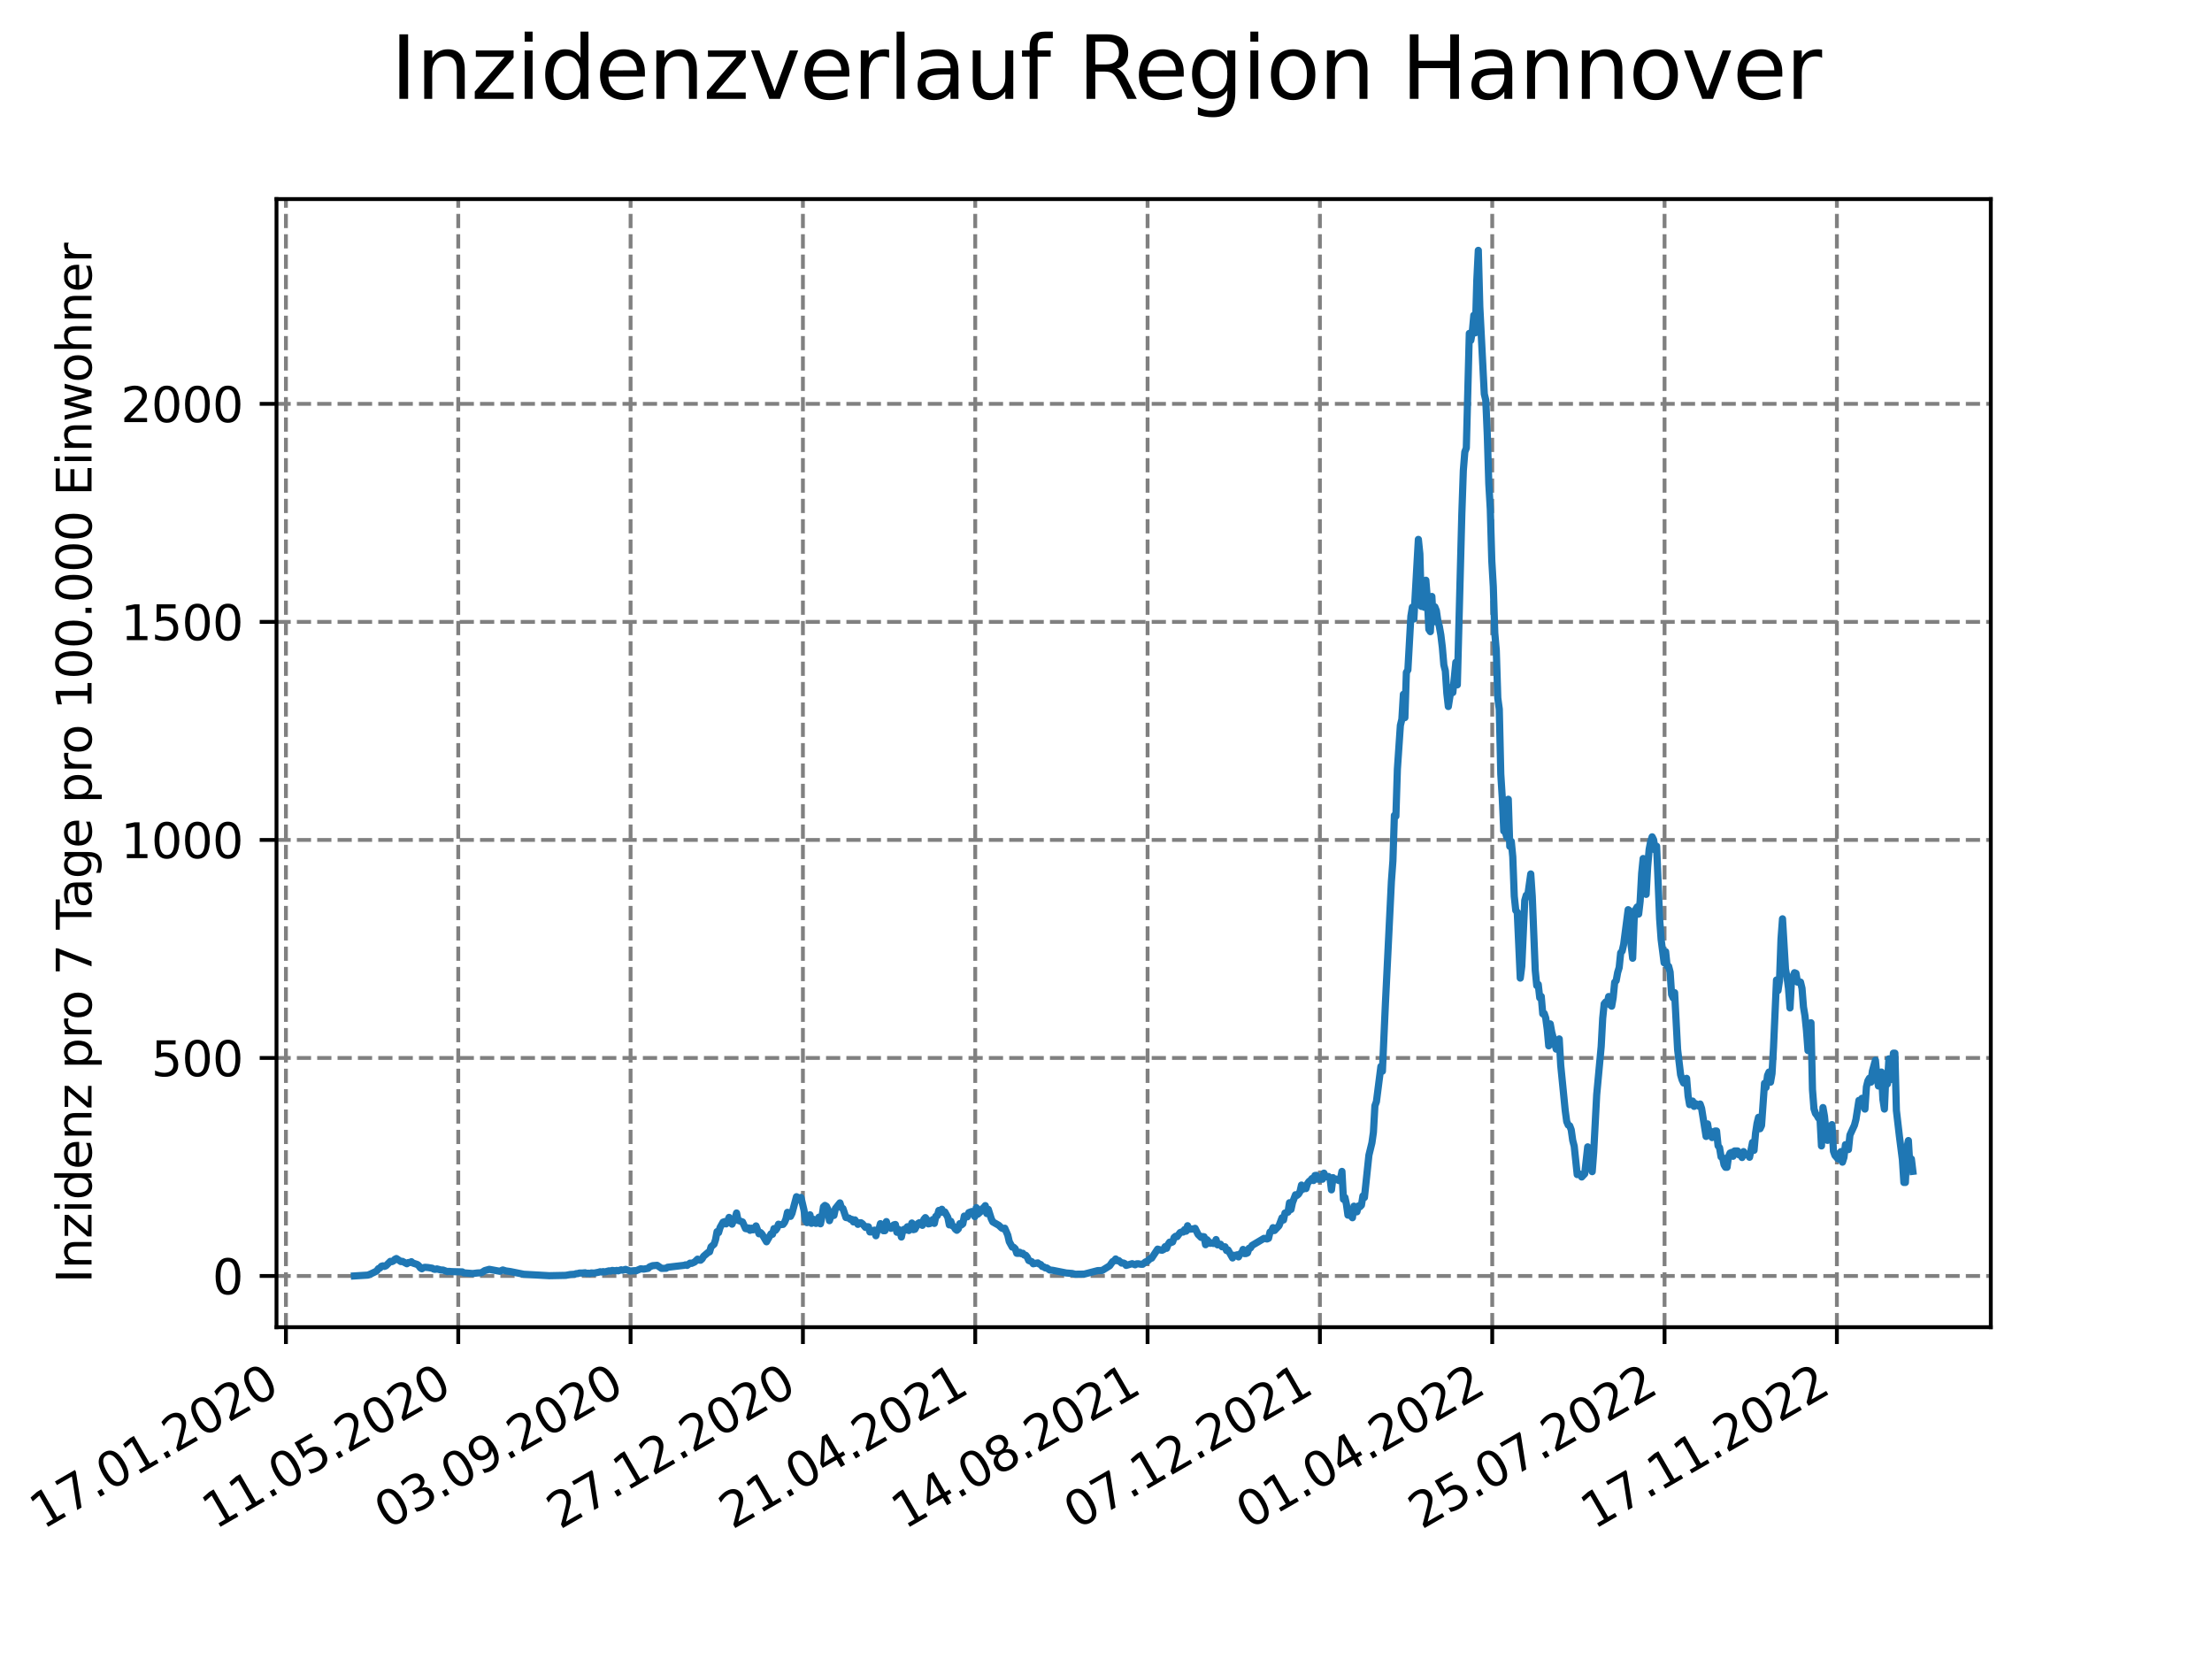 <?xml version="1.0" encoding="utf-8" standalone="no"?>
<!DOCTYPE svg PUBLIC "-//W3C//DTD SVG 1.1//EN"
  "http://www.w3.org/Graphics/SVG/1.1/DTD/svg11.dtd">
<svg xmlns:xlink="http://www.w3.org/1999/xlink" width="460.8pt" height="345.6pt" viewBox="0 0 460.8 345.6" xmlns="http://www.w3.org/2000/svg" version="1.1">
 <defs>
  <style type="text/css">*{stroke-linejoin: round; stroke-linecap: butt}</style>
 </defs>
 <g id="figure_1">
  <g id="patch_1">
   <path d="M 0 345.6 
L 460.8 345.6 
L 460.8 0 
L 0 0 
z
" style="fill: #ffffff"/>
  </g>
  <g id="axes_1">
   <g id="patch_2">
    <path d="M 57.6 276.48 
L 414.72 276.48 
L 414.72 41.472 
L 57.6 41.472 
z
" style="fill: #ffffff"/>
   </g>
   <g id="matplotlib.axis_1">
    <g id="xtick_1">
     <g id="line2d_1">
      <path d="M 59.564 276.48 
L 59.564 41.472 
" clip-path="url(#p6791e6b6f1)" style="fill: none; stroke-dasharray: 2.96,1.28; stroke-dashoffset: 0; stroke: #808080; stroke-width: 0.8"/>
     </g>
     <g id="line2d_2">
      <defs>
       <path id="m457445b139" d="M 0 0 
L 0 3.5 
" style="stroke: #000000; stroke-width: 0.8"/>
      </defs>
      <g>
       <use xlink:href="#m457445b139" x="59.564" y="276.48" style="stroke: #000000; stroke-width: 0.8"/>
      </g>
     </g>
     <g id="text_1">
      <!-- 17.01.2020 -->
      <g transform="translate(8.939 318.689) rotate(-30) scale(0.1 -0.1)">
       <defs>
        <path id="DejaVuSans-31" d="M 794 531 
L 1825 531 
L 1825 4091 
L 703 3866 
L 703 4441 
L 1819 4666 
L 2450 4666 
L 2450 531 
L 3481 531 
L 3481 0 
L 794 0 
L 794 531 
z
" transform="scale(0.016)"/>
        <path id="DejaVuSans-37" d="M 525 4666 
L 3525 4666 
L 3525 4397 
L 1831 0 
L 1172 0 
L 2766 4134 
L 525 4134 
L 525 4666 
z
" transform="scale(0.016)"/>
        <path id="DejaVuSans-2e" d="M 684 794 
L 1344 794 
L 1344 0 
L 684 0 
L 684 794 
z
" transform="scale(0.016)"/>
        <path id="DejaVuSans-30" d="M 2034 4250 
Q 1547 4250 1301 3770 
Q 1056 3291 1056 2328 
Q 1056 1369 1301 889 
Q 1547 409 2034 409 
Q 2525 409 2770 889 
Q 3016 1369 3016 2328 
Q 3016 3291 2770 3770 
Q 2525 4250 2034 4250 
z
M 2034 4750 
Q 2819 4750 3233 4129 
Q 3647 3509 3647 2328 
Q 3647 1150 3233 529 
Q 2819 -91 2034 -91 
Q 1250 -91 836 529 
Q 422 1150 422 2328 
Q 422 3509 836 4129 
Q 1250 4750 2034 4750 
z
" transform="scale(0.016)"/>
        <path id="DejaVuSans-32" d="M 1228 531 
L 3431 531 
L 3431 0 
L 469 0 
L 469 531 
Q 828 903 1448 1529 
Q 2069 2156 2228 2338 
Q 2531 2678 2651 2914 
Q 2772 3150 2772 3378 
Q 2772 3750 2511 3984 
Q 2250 4219 1831 4219 
Q 1534 4219 1204 4116 
Q 875 4013 500 3803 
L 500 4441 
Q 881 4594 1212 4672 
Q 1544 4750 1819 4750 
Q 2544 4750 2975 4387 
Q 3406 4025 3406 3419 
Q 3406 3131 3298 2873 
Q 3191 2616 2906 2266 
Q 2828 2175 2409 1742 
Q 1991 1309 1228 531 
z
" transform="scale(0.016)"/>
       </defs>
       <use xlink:href="#DejaVuSans-31"/>
       <use xlink:href="#DejaVuSans-37" x="63.623"/>
       <use xlink:href="#DejaVuSans-2e" x="127.246"/>
       <use xlink:href="#DejaVuSans-30" x="159.033"/>
       <use xlink:href="#DejaVuSans-31" x="222.656"/>
       <use xlink:href="#DejaVuSans-2e" x="286.279"/>
       <use xlink:href="#DejaVuSans-32" x="318.066"/>
       <use xlink:href="#DejaVuSans-30" x="381.689"/>
       <use xlink:href="#DejaVuSans-32" x="445.312"/>
       <use xlink:href="#DejaVuSans-30" x="508.936"/>
      </g>
     </g>
    </g>
    <g id="xtick_2">
     <g id="line2d_3">
      <path d="M 95.463 276.48 
L 95.463 41.472 
" clip-path="url(#p6791e6b6f1)" style="fill: none; stroke-dasharray: 2.96,1.28; stroke-dashoffset: 0; stroke: #808080; stroke-width: 0.8"/>
     </g>
     <g id="line2d_4">
      <g>
       <use xlink:href="#m457445b139" x="95.463" y="276.48" style="stroke: #000000; stroke-width: 0.8"/>
      </g>
     </g>
     <g id="text_2">
      <!-- 11.05.2020 -->
      <g transform="translate(44.838 318.689) rotate(-30) scale(0.1 -0.1)">
       <defs>
        <path id="DejaVuSans-35" d="M 691 4666 
L 3169 4666 
L 3169 4134 
L 1269 4134 
L 1269 2991 
Q 1406 3038 1543 3061 
Q 1681 3084 1819 3084 
Q 2600 3084 3056 2656 
Q 3513 2228 3513 1497 
Q 3513 744 3044 326 
Q 2575 -91 1722 -91 
Q 1428 -91 1123 -41 
Q 819 9 494 109 
L 494 744 
Q 775 591 1075 516 
Q 1375 441 1709 441 
Q 2250 441 2565 725 
Q 2881 1009 2881 1497 
Q 2881 1984 2565 2268 
Q 2250 2553 1709 2553 
Q 1456 2553 1204 2497 
Q 953 2441 691 2322 
L 691 4666 
z
" transform="scale(0.016)"/>
       </defs>
       <use xlink:href="#DejaVuSans-31"/>
       <use xlink:href="#DejaVuSans-31" x="63.623"/>
       <use xlink:href="#DejaVuSans-2e" x="127.246"/>
       <use xlink:href="#DejaVuSans-30" x="159.033"/>
       <use xlink:href="#DejaVuSans-35" x="222.656"/>
       <use xlink:href="#DejaVuSans-2e" x="286.279"/>
       <use xlink:href="#DejaVuSans-32" x="318.066"/>
       <use xlink:href="#DejaVuSans-30" x="381.689"/>
       <use xlink:href="#DejaVuSans-32" x="445.312"/>
       <use xlink:href="#DejaVuSans-30" x="508.936"/>
      </g>
     </g>
    </g>
    <g id="xtick_3">
     <g id="line2d_5">
      <path d="M 131.363 276.48 
L 131.363 41.472 
" clip-path="url(#p6791e6b6f1)" style="fill: none; stroke-dasharray: 2.96,1.28; stroke-dashoffset: 0; stroke: #808080; stroke-width: 0.8"/>
     </g>
     <g id="line2d_6">
      <g>
       <use xlink:href="#m457445b139" x="131.363" y="276.48" style="stroke: #000000; stroke-width: 0.8"/>
      </g>
     </g>
     <g id="text_3">
      <!-- 03.09.2020 -->
      <g transform="translate(80.737 318.689) rotate(-30) scale(0.1 -0.1)">
       <defs>
        <path id="DejaVuSans-33" d="M 2597 2516 
Q 3050 2419 3304 2112 
Q 3559 1806 3559 1356 
Q 3559 666 3084 287 
Q 2609 -91 1734 -91 
Q 1441 -91 1130 -33 
Q 819 25 488 141 
L 488 750 
Q 750 597 1062 519 
Q 1375 441 1716 441 
Q 2309 441 2620 675 
Q 2931 909 2931 1356 
Q 2931 1769 2642 2001 
Q 2353 2234 1838 2234 
L 1294 2234 
L 1294 2753 
L 1863 2753 
Q 2328 2753 2575 2939 
Q 2822 3125 2822 3475 
Q 2822 3834 2567 4026 
Q 2313 4219 1838 4219 
Q 1578 4219 1281 4162 
Q 984 4106 628 3988 
L 628 4550 
Q 988 4650 1302 4700 
Q 1616 4750 1894 4750 
Q 2613 4750 3031 4423 
Q 3450 4097 3450 3541 
Q 3450 3153 3228 2886 
Q 3006 2619 2597 2516 
z
" transform="scale(0.016)"/>
        <path id="DejaVuSans-39" d="M 703 97 
L 703 672 
Q 941 559 1184 500 
Q 1428 441 1663 441 
Q 2288 441 2617 861 
Q 2947 1281 2994 2138 
Q 2813 1869 2534 1725 
Q 2256 1581 1919 1581 
Q 1219 1581 811 2004 
Q 403 2428 403 3163 
Q 403 3881 828 4315 
Q 1253 4750 1959 4750 
Q 2769 4750 3195 4129 
Q 3622 3509 3622 2328 
Q 3622 1225 3098 567 
Q 2575 -91 1691 -91 
Q 1453 -91 1209 -44 
Q 966 3 703 97 
z
M 1959 2075 
Q 2384 2075 2632 2365 
Q 2881 2656 2881 3163 
Q 2881 3666 2632 3958 
Q 2384 4250 1959 4250 
Q 1534 4250 1286 3958 
Q 1038 3666 1038 3163 
Q 1038 2656 1286 2365 
Q 1534 2075 1959 2075 
z
" transform="scale(0.016)"/>
       </defs>
       <use xlink:href="#DejaVuSans-30"/>
       <use xlink:href="#DejaVuSans-33" x="63.623"/>
       <use xlink:href="#DejaVuSans-2e" x="127.246"/>
       <use xlink:href="#DejaVuSans-30" x="159.033"/>
       <use xlink:href="#DejaVuSans-39" x="222.656"/>
       <use xlink:href="#DejaVuSans-2e" x="286.279"/>
       <use xlink:href="#DejaVuSans-32" x="318.066"/>
       <use xlink:href="#DejaVuSans-30" x="381.689"/>
       <use xlink:href="#DejaVuSans-32" x="445.312"/>
       <use xlink:href="#DejaVuSans-30" x="508.936"/>
      </g>
     </g>
    </g>
    <g id="xtick_4">
     <g id="line2d_7">
      <path d="M 167.262 276.48 
L 167.262 41.472 
" clip-path="url(#p6791e6b6f1)" style="fill: none; stroke-dasharray: 2.96,1.28; stroke-dashoffset: 0; stroke: #808080; stroke-width: 0.8"/>
     </g>
     <g id="line2d_8">
      <g>
       <use xlink:href="#m457445b139" x="167.262" y="276.48" style="stroke: #000000; stroke-width: 0.8"/>
      </g>
     </g>
     <g id="text_4">
      <!-- 27.12.2020 -->
      <g transform="translate(116.637 318.689) rotate(-30) scale(0.1 -0.1)">
       <use xlink:href="#DejaVuSans-32"/>
       <use xlink:href="#DejaVuSans-37" x="63.623"/>
       <use xlink:href="#DejaVuSans-2e" x="127.246"/>
       <use xlink:href="#DejaVuSans-31" x="159.033"/>
       <use xlink:href="#DejaVuSans-32" x="222.656"/>
       <use xlink:href="#DejaVuSans-2e" x="286.279"/>
       <use xlink:href="#DejaVuSans-32" x="318.066"/>
       <use xlink:href="#DejaVuSans-30" x="381.689"/>
       <use xlink:href="#DejaVuSans-32" x="445.312"/>
       <use xlink:href="#DejaVuSans-30" x="508.936"/>
      </g>
     </g>
    </g>
    <g id="xtick_5">
     <g id="line2d_9">
      <path d="M 203.161 276.48 
L 203.161 41.472 
" clip-path="url(#p6791e6b6f1)" style="fill: none; stroke-dasharray: 2.96,1.28; stroke-dashoffset: 0; stroke: #808080; stroke-width: 0.8"/>
     </g>
     <g id="line2d_10">
      <g>
       <use xlink:href="#m457445b139" x="203.161" y="276.48" style="stroke: #000000; stroke-width: 0.8"/>
      </g>
     </g>
     <g id="text_5">
      <!-- 21.04.2021 -->
      <g transform="translate(152.536 318.689) rotate(-30) scale(0.1 -0.1)">
       <defs>
        <path id="DejaVuSans-34" d="M 2419 4116 
L 825 1625 
L 2419 1625 
L 2419 4116 
z
M 2253 4666 
L 3047 4666 
L 3047 1625 
L 3713 1625 
L 3713 1100 
L 3047 1100 
L 3047 0 
L 2419 0 
L 2419 1100 
L 313 1100 
L 313 1709 
L 2253 4666 
z
" transform="scale(0.016)"/>
       </defs>
       <use xlink:href="#DejaVuSans-32"/>
       <use xlink:href="#DejaVuSans-31" x="63.623"/>
       <use xlink:href="#DejaVuSans-2e" x="127.246"/>
       <use xlink:href="#DejaVuSans-30" x="159.033"/>
       <use xlink:href="#DejaVuSans-34" x="222.656"/>
       <use xlink:href="#DejaVuSans-2e" x="286.279"/>
       <use xlink:href="#DejaVuSans-32" x="318.066"/>
       <use xlink:href="#DejaVuSans-30" x="381.689"/>
       <use xlink:href="#DejaVuSans-32" x="445.312"/>
       <use xlink:href="#DejaVuSans-31" x="508.936"/>
      </g>
     </g>
    </g>
    <g id="xtick_6">
     <g id="line2d_11">
      <path d="M 239.061 276.48 
L 239.061 41.472 
" clip-path="url(#p6791e6b6f1)" style="fill: none; stroke-dasharray: 2.96,1.28; stroke-dashoffset: 0; stroke: #808080; stroke-width: 0.8"/>
     </g>
     <g id="line2d_12">
      <g>
       <use xlink:href="#m457445b139" x="239.061" y="276.48" style="stroke: #000000; stroke-width: 0.8"/>
      </g>
     </g>
     <g id="text_6">
      <!-- 14.08.2021 -->
      <g transform="translate(188.435 318.689) rotate(-30) scale(0.1 -0.1)">
       <defs>
        <path id="DejaVuSans-38" d="M 2034 2216 
Q 1584 2216 1326 1975 
Q 1069 1734 1069 1313 
Q 1069 891 1326 650 
Q 1584 409 2034 409 
Q 2484 409 2743 651 
Q 3003 894 3003 1313 
Q 3003 1734 2745 1975 
Q 2488 2216 2034 2216 
z
M 1403 2484 
Q 997 2584 770 2862 
Q 544 3141 544 3541 
Q 544 4100 942 4425 
Q 1341 4750 2034 4750 
Q 2731 4750 3128 4425 
Q 3525 4100 3525 3541 
Q 3525 3141 3298 2862 
Q 3072 2584 2669 2484 
Q 3125 2378 3379 2068 
Q 3634 1759 3634 1313 
Q 3634 634 3220 271 
Q 2806 -91 2034 -91 
Q 1263 -91 848 271 
Q 434 634 434 1313 
Q 434 1759 690 2068 
Q 947 2378 1403 2484 
z
M 1172 3481 
Q 1172 3119 1398 2916 
Q 1625 2713 2034 2713 
Q 2441 2713 2670 2916 
Q 2900 3119 2900 3481 
Q 2900 3844 2670 4047 
Q 2441 4250 2034 4250 
Q 1625 4250 1398 4047 
Q 1172 3844 1172 3481 
z
" transform="scale(0.016)"/>
       </defs>
       <use xlink:href="#DejaVuSans-31"/>
       <use xlink:href="#DejaVuSans-34" x="63.623"/>
       <use xlink:href="#DejaVuSans-2e" x="127.246"/>
       <use xlink:href="#DejaVuSans-30" x="159.033"/>
       <use xlink:href="#DejaVuSans-38" x="222.656"/>
       <use xlink:href="#DejaVuSans-2e" x="286.279"/>
       <use xlink:href="#DejaVuSans-32" x="318.066"/>
       <use xlink:href="#DejaVuSans-30" x="381.689"/>
       <use xlink:href="#DejaVuSans-32" x="445.312"/>
       <use xlink:href="#DejaVuSans-31" x="508.936"/>
      </g>
     </g>
    </g>
    <g id="xtick_7">
     <g id="line2d_13">
      <path d="M 274.96 276.48 
L 274.96 41.472 
" clip-path="url(#p6791e6b6f1)" style="fill: none; stroke-dasharray: 2.96,1.28; stroke-dashoffset: 0; stroke: #808080; stroke-width: 0.8"/>
     </g>
     <g id="line2d_14">
      <g>
       <use xlink:href="#m457445b139" x="274.96" y="276.48" style="stroke: #000000; stroke-width: 0.8"/>
      </g>
     </g>
     <g id="text_7">
      <!-- 07.12.2021 -->
      <g transform="translate(224.335 318.689) rotate(-30) scale(0.1 -0.1)">
       <use xlink:href="#DejaVuSans-30"/>
       <use xlink:href="#DejaVuSans-37" x="63.623"/>
       <use xlink:href="#DejaVuSans-2e" x="127.246"/>
       <use xlink:href="#DejaVuSans-31" x="159.033"/>
       <use xlink:href="#DejaVuSans-32" x="222.656"/>
       <use xlink:href="#DejaVuSans-2e" x="286.279"/>
       <use xlink:href="#DejaVuSans-32" x="318.066"/>
       <use xlink:href="#DejaVuSans-30" x="381.689"/>
       <use xlink:href="#DejaVuSans-32" x="445.312"/>
       <use xlink:href="#DejaVuSans-31" x="508.936"/>
      </g>
     </g>
    </g>
    <g id="xtick_8">
     <g id="line2d_15">
      <path d="M 310.859 276.48 
L 310.859 41.472 
" clip-path="url(#p6791e6b6f1)" style="fill: none; stroke-dasharray: 2.96,1.28; stroke-dashoffset: 0; stroke: #808080; stroke-width: 0.8"/>
     </g>
     <g id="line2d_16">
      <g>
       <use xlink:href="#m457445b139" x="310.859" y="276.48" style="stroke: #000000; stroke-width: 0.8"/>
      </g>
     </g>
     <g id="text_8">
      <!-- 01.04.2022 -->
      <g transform="translate(260.234 318.689) rotate(-30) scale(0.1 -0.1)">
       <use xlink:href="#DejaVuSans-30"/>
       <use xlink:href="#DejaVuSans-31" x="63.623"/>
       <use xlink:href="#DejaVuSans-2e" x="127.246"/>
       <use xlink:href="#DejaVuSans-30" x="159.033"/>
       <use xlink:href="#DejaVuSans-34" x="222.656"/>
       <use xlink:href="#DejaVuSans-2e" x="286.279"/>
       <use xlink:href="#DejaVuSans-32" x="318.066"/>
       <use xlink:href="#DejaVuSans-30" x="381.689"/>
       <use xlink:href="#DejaVuSans-32" x="445.312"/>
       <use xlink:href="#DejaVuSans-32" x="508.936"/>
      </g>
     </g>
    </g>
    <g id="xtick_9">
     <g id="line2d_17">
      <path d="M 346.758 276.48 
L 346.758 41.472 
" clip-path="url(#p6791e6b6f1)" style="fill: none; stroke-dasharray: 2.96,1.28; stroke-dashoffset: 0; stroke: #808080; stroke-width: 0.8"/>
     </g>
     <g id="line2d_18">
      <g>
       <use xlink:href="#m457445b139" x="346.758" y="276.48" style="stroke: #000000; stroke-width: 0.8"/>
      </g>
     </g>
     <g id="text_9">
      <!-- 25.07.2022 -->
      <g transform="translate(296.133 318.689) rotate(-30) scale(0.1 -0.1)">
       <use xlink:href="#DejaVuSans-32"/>
       <use xlink:href="#DejaVuSans-35" x="63.623"/>
       <use xlink:href="#DejaVuSans-2e" x="127.246"/>
       <use xlink:href="#DejaVuSans-30" x="159.033"/>
       <use xlink:href="#DejaVuSans-37" x="222.656"/>
       <use xlink:href="#DejaVuSans-2e" x="286.279"/>
       <use xlink:href="#DejaVuSans-32" x="318.066"/>
       <use xlink:href="#DejaVuSans-30" x="381.689"/>
       <use xlink:href="#DejaVuSans-32" x="445.312"/>
       <use xlink:href="#DejaVuSans-32" x="508.936"/>
      </g>
     </g>
    </g>
    <g id="xtick_10">
     <g id="line2d_19">
      <path d="M 382.658 276.48 
L 382.658 41.472 
" clip-path="url(#p6791e6b6f1)" style="fill: none; stroke-dasharray: 2.96,1.28; stroke-dashoffset: 0; stroke: #808080; stroke-width: 0.8"/>
     </g>
     <g id="line2d_20">
      <g>
       <use xlink:href="#m457445b139" x="382.658" y="276.48" style="stroke: #000000; stroke-width: 0.8"/>
      </g>
     </g>
     <g id="text_10">
      <!-- 17.11.2022 -->
      <g transform="translate(332.033 318.689) rotate(-30) scale(0.1 -0.1)">
       <use xlink:href="#DejaVuSans-31"/>
       <use xlink:href="#DejaVuSans-37" x="63.623"/>
       <use xlink:href="#DejaVuSans-2e" x="127.246"/>
       <use xlink:href="#DejaVuSans-31" x="159.033"/>
       <use xlink:href="#DejaVuSans-31" x="222.656"/>
       <use xlink:href="#DejaVuSans-2e" x="286.279"/>
       <use xlink:href="#DejaVuSans-32" x="318.066"/>
       <use xlink:href="#DejaVuSans-30" x="381.689"/>
       <use xlink:href="#DejaVuSans-32" x="445.312"/>
       <use xlink:href="#DejaVuSans-32" x="508.936"/>
      </g>
     </g>
    </g>
   </g>
   <g id="matplotlib.axis_2">
    <g id="ytick_1">
     <g id="line2d_21">
      <path d="M 57.6 265.806 
L 414.72 265.806 
" clip-path="url(#p6791e6b6f1)" style="fill: none; stroke-dasharray: 2.96,1.28; stroke-dashoffset: 0; stroke: #808080; stroke-width: 0.8"/>
     </g>
     <g id="line2d_22">
      <defs>
       <path id="m1bdf826692" d="M 0 0 
L -3.5 0 
" style="stroke: #000000; stroke-width: 0.8"/>
      </defs>
      <g>
       <use xlink:href="#m1bdf826692" x="57.6" y="265.806" style="stroke: #000000; stroke-width: 0.8"/>
      </g>
     </g>
     <g id="text_11">
      <!-- 0 -->
      <g transform="translate(44.237 269.605) scale(0.1 -0.1)">
       <use xlink:href="#DejaVuSans-30"/>
      </g>
     </g>
    </g>
    <g id="ytick_2">
     <g id="line2d_23">
      <path d="M 57.6 220.388 
L 414.72 220.388 
" clip-path="url(#p6791e6b6f1)" style="fill: none; stroke-dasharray: 2.96,1.28; stroke-dashoffset: 0; stroke: #808080; stroke-width: 0.8"/>
     </g>
     <g id="line2d_24">
      <g>
       <use xlink:href="#m1bdf826692" x="57.6" y="220.388" style="stroke: #000000; stroke-width: 0.8"/>
      </g>
     </g>
     <g id="text_12">
      <!-- 500 -->
      <g transform="translate(31.512 224.187) scale(0.1 -0.1)">
       <use xlink:href="#DejaVuSans-35"/>
       <use xlink:href="#DejaVuSans-30" x="63.623"/>
       <use xlink:href="#DejaVuSans-30" x="127.246"/>
      </g>
     </g>
    </g>
    <g id="ytick_3">
     <g id="line2d_25">
      <path d="M 57.6 174.97 
L 414.72 174.97 
" clip-path="url(#p6791e6b6f1)" style="fill: none; stroke-dasharray: 2.96,1.28; stroke-dashoffset: 0; stroke: #808080; stroke-width: 0.8"/>
     </g>
     <g id="line2d_26">
      <g>
       <use xlink:href="#m1bdf826692" x="57.6" y="174.97" style="stroke: #000000; stroke-width: 0.8"/>
      </g>
     </g>
     <g id="text_13">
      <!-- 1000 -->
      <g transform="translate(25.15 178.769) scale(0.1 -0.1)">
       <use xlink:href="#DejaVuSans-31"/>
       <use xlink:href="#DejaVuSans-30" x="63.623"/>
       <use xlink:href="#DejaVuSans-30" x="127.246"/>
       <use xlink:href="#DejaVuSans-30" x="190.869"/>
      </g>
     </g>
    </g>
    <g id="ytick_4">
     <g id="line2d_27">
      <path d="M 57.6 129.552 
L 414.72 129.552 
" clip-path="url(#p6791e6b6f1)" style="fill: none; stroke-dasharray: 2.96,1.28; stroke-dashoffset: 0; stroke: #808080; stroke-width: 0.8"/>
     </g>
     <g id="line2d_28">
      <g>
       <use xlink:href="#m1bdf826692" x="57.6" y="129.552" style="stroke: #000000; stroke-width: 0.8"/>
      </g>
     </g>
     <g id="text_14">
      <!-- 1500 -->
      <g transform="translate(25.15 133.351) scale(0.1 -0.1)">
       <use xlink:href="#DejaVuSans-31"/>
       <use xlink:href="#DejaVuSans-35" x="63.623"/>
       <use xlink:href="#DejaVuSans-30" x="127.246"/>
       <use xlink:href="#DejaVuSans-30" x="190.869"/>
      </g>
     </g>
    </g>
    <g id="ytick_5">
     <g id="line2d_29">
      <path d="M 57.6 84.134 
L 414.72 84.134 
" clip-path="url(#p6791e6b6f1)" style="fill: none; stroke-dasharray: 2.96,1.28; stroke-dashoffset: 0; stroke: #808080; stroke-width: 0.8"/>
     </g>
     <g id="line2d_30">
      <g>
       <use xlink:href="#m1bdf826692" x="57.6" y="84.134" style="stroke: #000000; stroke-width: 0.8"/>
      </g>
     </g>
     <g id="text_15">
      <!-- 2000 -->
      <g transform="translate(25.15 87.933) scale(0.1 -0.1)">
       <use xlink:href="#DejaVuSans-32"/>
       <use xlink:href="#DejaVuSans-30" x="63.623"/>
       <use xlink:href="#DejaVuSans-30" x="127.246"/>
       <use xlink:href="#DejaVuSans-30" x="190.869"/>
      </g>
     </g>
    </g>
    <g id="text_16">
     <!-- Inzidenz pro 7 Tage pro 100.000 Einwohner -->
     <g transform="translate(19.07 267.301) rotate(-90) scale(0.1 -0.1)">
      <defs>
       <path id="DejaVuSans-49" d="M 628 4666 
L 1259 4666 
L 1259 0 
L 628 0 
L 628 4666 
z
" transform="scale(0.016)"/>
       <path id="DejaVuSans-6e" d="M 3513 2113 
L 3513 0 
L 2938 0 
L 2938 2094 
Q 2938 2591 2744 2837 
Q 2550 3084 2163 3084 
Q 1697 3084 1428 2787 
Q 1159 2491 1159 1978 
L 1159 0 
L 581 0 
L 581 3500 
L 1159 3500 
L 1159 2956 
Q 1366 3272 1645 3428 
Q 1925 3584 2291 3584 
Q 2894 3584 3203 3211 
Q 3513 2838 3513 2113 
z
" transform="scale(0.016)"/>
       <path id="DejaVuSans-7a" d="M 353 3500 
L 3084 3500 
L 3084 2975 
L 922 459 
L 3084 459 
L 3084 0 
L 275 0 
L 275 525 
L 2438 3041 
L 353 3041 
L 353 3500 
z
" transform="scale(0.016)"/>
       <path id="DejaVuSans-69" d="M 603 3500 
L 1178 3500 
L 1178 0 
L 603 0 
L 603 3500 
z
M 603 4863 
L 1178 4863 
L 1178 4134 
L 603 4134 
L 603 4863 
z
" transform="scale(0.016)"/>
       <path id="DejaVuSans-64" d="M 2906 2969 
L 2906 4863 
L 3481 4863 
L 3481 0 
L 2906 0 
L 2906 525 
Q 2725 213 2448 61 
Q 2172 -91 1784 -91 
Q 1150 -91 751 415 
Q 353 922 353 1747 
Q 353 2572 751 3078 
Q 1150 3584 1784 3584 
Q 2172 3584 2448 3432 
Q 2725 3281 2906 2969 
z
M 947 1747 
Q 947 1113 1208 752 
Q 1469 391 1925 391 
Q 2381 391 2643 752 
Q 2906 1113 2906 1747 
Q 2906 2381 2643 2742 
Q 2381 3103 1925 3103 
Q 1469 3103 1208 2742 
Q 947 2381 947 1747 
z
" transform="scale(0.016)"/>
       <path id="DejaVuSans-65" d="M 3597 1894 
L 3597 1613 
L 953 1613 
Q 991 1019 1311 708 
Q 1631 397 2203 397 
Q 2534 397 2845 478 
Q 3156 559 3463 722 
L 3463 178 
Q 3153 47 2828 -22 
Q 2503 -91 2169 -91 
Q 1331 -91 842 396 
Q 353 884 353 1716 
Q 353 2575 817 3079 
Q 1281 3584 2069 3584 
Q 2775 3584 3186 3129 
Q 3597 2675 3597 1894 
z
M 3022 2063 
Q 3016 2534 2758 2815 
Q 2500 3097 2075 3097 
Q 1594 3097 1305 2825 
Q 1016 2553 972 2059 
L 3022 2063 
z
" transform="scale(0.016)"/>
       <path id="DejaVuSans-20" transform="scale(0.016)"/>
       <path id="DejaVuSans-70" d="M 1159 525 
L 1159 -1331 
L 581 -1331 
L 581 3500 
L 1159 3500 
L 1159 2969 
Q 1341 3281 1617 3432 
Q 1894 3584 2278 3584 
Q 2916 3584 3314 3078 
Q 3713 2572 3713 1747 
Q 3713 922 3314 415 
Q 2916 -91 2278 -91 
Q 1894 -91 1617 61 
Q 1341 213 1159 525 
z
M 3116 1747 
Q 3116 2381 2855 2742 
Q 2594 3103 2138 3103 
Q 1681 3103 1420 2742 
Q 1159 2381 1159 1747 
Q 1159 1113 1420 752 
Q 1681 391 2138 391 
Q 2594 391 2855 752 
Q 3116 1113 3116 1747 
z
" transform="scale(0.016)"/>
       <path id="DejaVuSans-72" d="M 2631 2963 
Q 2534 3019 2420 3045 
Q 2306 3072 2169 3072 
Q 1681 3072 1420 2755 
Q 1159 2438 1159 1844 
L 1159 0 
L 581 0 
L 581 3500 
L 1159 3500 
L 1159 2956 
Q 1341 3275 1631 3429 
Q 1922 3584 2338 3584 
Q 2397 3584 2469 3576 
Q 2541 3569 2628 3553 
L 2631 2963 
z
" transform="scale(0.016)"/>
       <path id="DejaVuSans-6f" d="M 1959 3097 
Q 1497 3097 1228 2736 
Q 959 2375 959 1747 
Q 959 1119 1226 758 
Q 1494 397 1959 397 
Q 2419 397 2687 759 
Q 2956 1122 2956 1747 
Q 2956 2369 2687 2733 
Q 2419 3097 1959 3097 
z
M 1959 3584 
Q 2709 3584 3137 3096 
Q 3566 2609 3566 1747 
Q 3566 888 3137 398 
Q 2709 -91 1959 -91 
Q 1206 -91 779 398 
Q 353 888 353 1747 
Q 353 2609 779 3096 
Q 1206 3584 1959 3584 
z
" transform="scale(0.016)"/>
       <path id="DejaVuSans-54" d="M -19 4666 
L 3928 4666 
L 3928 4134 
L 2272 4134 
L 2272 0 
L 1638 0 
L 1638 4134 
L -19 4134 
L -19 4666 
z
" transform="scale(0.016)"/>
       <path id="DejaVuSans-61" d="M 2194 1759 
Q 1497 1759 1228 1600 
Q 959 1441 959 1056 
Q 959 750 1161 570 
Q 1363 391 1709 391 
Q 2188 391 2477 730 
Q 2766 1069 2766 1631 
L 2766 1759 
L 2194 1759 
z
M 3341 1997 
L 3341 0 
L 2766 0 
L 2766 531 
Q 2569 213 2275 61 
Q 1981 -91 1556 -91 
Q 1019 -91 701 211 
Q 384 513 384 1019 
Q 384 1609 779 1909 
Q 1175 2209 1959 2209 
L 2766 2209 
L 2766 2266 
Q 2766 2663 2505 2880 
Q 2244 3097 1772 3097 
Q 1472 3097 1187 3025 
Q 903 2953 641 2809 
L 641 3341 
Q 956 3463 1253 3523 
Q 1550 3584 1831 3584 
Q 2591 3584 2966 3190 
Q 3341 2797 3341 1997 
z
" transform="scale(0.016)"/>
       <path id="DejaVuSans-67" d="M 2906 1791 
Q 2906 2416 2648 2759 
Q 2391 3103 1925 3103 
Q 1463 3103 1205 2759 
Q 947 2416 947 1791 
Q 947 1169 1205 825 
Q 1463 481 1925 481 
Q 2391 481 2648 825 
Q 2906 1169 2906 1791 
z
M 3481 434 
Q 3481 -459 3084 -895 
Q 2688 -1331 1869 -1331 
Q 1566 -1331 1297 -1286 
Q 1028 -1241 775 -1147 
L 775 -588 
Q 1028 -725 1275 -790 
Q 1522 -856 1778 -856 
Q 2344 -856 2625 -561 
Q 2906 -266 2906 331 
L 2906 616 
Q 2728 306 2450 153 
Q 2172 0 1784 0 
Q 1141 0 747 490 
Q 353 981 353 1791 
Q 353 2603 747 3093 
Q 1141 3584 1784 3584 
Q 2172 3584 2450 3431 
Q 2728 3278 2906 2969 
L 2906 3500 
L 3481 3500 
L 3481 434 
z
" transform="scale(0.016)"/>
       <path id="DejaVuSans-45" d="M 628 4666 
L 3578 4666 
L 3578 4134 
L 1259 4134 
L 1259 2753 
L 3481 2753 
L 3481 2222 
L 1259 2222 
L 1259 531 
L 3634 531 
L 3634 0 
L 628 0 
L 628 4666 
z
" transform="scale(0.016)"/>
       <path id="DejaVuSans-77" d="M 269 3500 
L 844 3500 
L 1563 769 
L 2278 3500 
L 2956 3500 
L 3675 769 
L 4391 3500 
L 4966 3500 
L 4050 0 
L 3372 0 
L 2619 2869 
L 1863 0 
L 1184 0 
L 269 3500 
z
" transform="scale(0.016)"/>
       <path id="DejaVuSans-68" d="M 3513 2113 
L 3513 0 
L 2938 0 
L 2938 2094 
Q 2938 2591 2744 2837 
Q 2550 3084 2163 3084 
Q 1697 3084 1428 2787 
Q 1159 2491 1159 1978 
L 1159 0 
L 581 0 
L 581 4863 
L 1159 4863 
L 1159 2956 
Q 1366 3272 1645 3428 
Q 1925 3584 2291 3584 
Q 2894 3584 3203 3211 
Q 3513 2838 3513 2113 
z
" transform="scale(0.016)"/>
      </defs>
      <use xlink:href="#DejaVuSans-49"/>
      <use xlink:href="#DejaVuSans-6e" x="29.492"/>
      <use xlink:href="#DejaVuSans-7a" x="92.871"/>
      <use xlink:href="#DejaVuSans-69" x="145.361"/>
      <use xlink:href="#DejaVuSans-64" x="173.145"/>
      <use xlink:href="#DejaVuSans-65" x="236.621"/>
      <use xlink:href="#DejaVuSans-6e" x="298.145"/>
      <use xlink:href="#DejaVuSans-7a" x="361.523"/>
      <use xlink:href="#DejaVuSans-20" x="414.014"/>
      <use xlink:href="#DejaVuSans-70" x="445.801"/>
      <use xlink:href="#DejaVuSans-72" x="509.277"/>
      <use xlink:href="#DejaVuSans-6f" x="548.141"/>
      <use xlink:href="#DejaVuSans-20" x="609.322"/>
      <use xlink:href="#DejaVuSans-37" x="641.109"/>
      <use xlink:href="#DejaVuSans-20" x="704.732"/>
      <use xlink:href="#DejaVuSans-54" x="736.52"/>
      <use xlink:href="#DejaVuSans-61" x="781.104"/>
      <use xlink:href="#DejaVuSans-67" x="842.383"/>
      <use xlink:href="#DejaVuSans-65" x="905.859"/>
      <use xlink:href="#DejaVuSans-20" x="967.383"/>
      <use xlink:href="#DejaVuSans-70" x="999.17"/>
      <use xlink:href="#DejaVuSans-72" x="1062.646"/>
      <use xlink:href="#DejaVuSans-6f" x="1101.51"/>
      <use xlink:href="#DejaVuSans-20" x="1162.691"/>
      <use xlink:href="#DejaVuSans-31" x="1194.479"/>
      <use xlink:href="#DejaVuSans-30" x="1258.102"/>
      <use xlink:href="#DejaVuSans-30" x="1321.725"/>
      <use xlink:href="#DejaVuSans-2e" x="1385.348"/>
      <use xlink:href="#DejaVuSans-30" x="1417.135"/>
      <use xlink:href="#DejaVuSans-30" x="1480.758"/>
      <use xlink:href="#DejaVuSans-30" x="1544.381"/>
      <use xlink:href="#DejaVuSans-20" x="1608.004"/>
      <use xlink:href="#DejaVuSans-45" x="1639.791"/>
      <use xlink:href="#DejaVuSans-69" x="1702.975"/>
      <use xlink:href="#DejaVuSans-6e" x="1730.758"/>
      <use xlink:href="#DejaVuSans-77" x="1794.137"/>
      <use xlink:href="#DejaVuSans-6f" x="1875.924"/>
      <use xlink:href="#DejaVuSans-68" x="1937.105"/>
      <use xlink:href="#DejaVuSans-6e" x="2000.484"/>
      <use xlink:href="#DejaVuSans-65" x="2063.863"/>
      <use xlink:href="#DejaVuSans-72" x="2125.387"/>
     </g>
    </g>
   </g>
   <g id="line2d_31">
    <path d="M 73.833 265.798 
L 76.642 265.625 
L 77.267 265.366 
L 78.203 264.919 
L 78.515 264.714 
L 78.827 264.283 
L 79.14 264.165 
L 79.452 263.788 
L 79.764 263.694 
L 80.076 263.812 
L 80.388 263.694 
L 81.325 262.76 
L 81.637 262.823 
L 81.949 262.681 
L 82.261 262.336 
L 82.573 262.179 
L 83.51 262.807 
L 83.822 262.76 
L 84.759 263.262 
L 85.071 263.011 
L 85.383 263.011 
L 85.695 262.838 
L 86.007 263.113 
L 86.944 263.419 
L 87.256 263.694 
L 87.568 264.126 
L 87.88 264.314 
L 88.192 264.086 
L 88.505 264 
L 89.129 264.047 
L 90.065 264.196 
L 90.378 264.393 
L 90.69 264.432 
L 91.002 264.338 
L 91.938 264.581 
L 92.251 264.557 
L 93.187 264.903 
L 93.499 264.848 
L 94.124 264.903 
L 96.309 264.958 
L 96.621 265.162 
L 98.494 265.303 
L 99.43 265.186 
L 100.055 265.154 
L 100.367 265.091 
L 100.991 264.683 
L 101.928 264.424 
L 104.113 264.832 
L 104.737 264.557 
L 105.362 264.754 
L 106.298 264.887 
L 109.108 265.452 
L 114.415 265.751 
L 117.848 265.68 
L 118.785 265.507 
L 119.721 265.445 
L 120.034 265.319 
L 120.346 265.327 
L 120.658 265.201 
L 121.282 265.201 
L 121.907 265.146 
L 122.219 265.288 
L 122.531 265.225 
L 122.843 265.311 
L 123.155 265.178 
L 123.78 265.209 
L 124.716 265.028 
L 125.028 264.926 
L 125.34 264.981 
L 125.653 264.903 
L 125.965 264.974 
L 126.901 264.73 
L 127.213 264.785 
L 127.526 264.652 
L 128.15 264.73 
L 128.462 264.652 
L 128.774 264.738 
L 129.399 264.526 
L 129.711 264.612 
L 130.335 264.432 
L 131.272 264.785 
L 132.208 264.699 
L 132.52 264.722 
L 133.457 264.314 
L 134.081 264.377 
L 135.018 264.22 
L 135.33 263.906 
L 135.954 263.663 
L 136.891 263.592 
L 137.827 264.236 
L 138.451 264.212 
L 138.764 264.204 
L 139.076 263.992 
L 142.51 263.592 
L 142.822 263.482 
L 143.134 263.608 
L 143.758 263.129 
L 144.07 263.184 
L 144.695 262.909 
L 145.319 262.304 
L 145.631 262.501 
L 145.943 262.524 
L 146.256 262.25 
L 146.568 261.708 
L 147.504 260.907 
L 147.817 260.782 
L 148.129 259.737 
L 148.753 259.188 
L 149.065 258.238 
L 149.377 256.574 
L 149.69 256.778 
L 150.002 255.718 
L 150.626 254.603 
L 150.938 254.486 
L 151.25 254.957 
L 151.563 254.431 
L 151.875 253.606 
L 152.187 254.651 
L 152.499 255.012 
L 152.811 254.203 
L 153.123 253.85 
L 153.436 252.688 
L 153.748 254.219 
L 154.684 254.556 
L 155.309 255.938 
L 155.621 255.993 
L 155.933 255.804 
L 156.245 256.299 
L 156.557 255.852 
L 156.869 256.197 
L 157.182 255.961 
L 157.494 255.381 
L 158.118 257.021 
L 158.43 256.762 
L 158.742 257.092 
L 159.679 258.686 
L 160.615 257.029 
L 160.928 257.123 
L 161.24 255.938 
L 161.552 256.299 
L 161.864 255.875 
L 162.176 255.019 
L 162.488 255.129 
L 163.113 255.067 
L 163.425 254.666 
L 163.737 253.913 
L 164.049 252.547 
L 164.361 253.206 
L 164.674 253.394 
L 164.986 252.759 
L 165.922 249.297 
L 166.234 249.462 
L 166.547 249.909 
L 166.859 249.454 
L 167.483 252.076 
L 167.795 254.219 
L 168.107 254.698 
L 168.42 254.399 
L 168.732 253.065 
L 169.044 254.847 
L 169.356 253.991 
L 169.668 254.062 
L 169.98 254.862 
L 170.293 254.768 
L 170.605 253.559 
L 170.917 254.941 
L 171.229 253.465 
L 171.541 251.401 
L 171.853 251.11 
L 172.166 251.306 
L 172.478 251.958 
L 172.79 254.289 
L 173.414 252.452 
L 173.726 253.198 
L 174.039 251.754 
L 174.975 250.584 
L 175.287 251.597 
L 175.599 251.754 
L 176.224 253.63 
L 176.848 253.748 
L 177.16 254.015 
L 177.472 254.022 
L 177.785 254.548 
L 178.097 254.125 
L 178.721 255.059 
L 179.033 254.729 
L 179.345 254.713 
L 179.658 254.933 
L 180.282 255.687 
L 180.594 255.538 
L 180.906 255.561 
L 181.218 256.644 
L 181.843 256.613 
L 182.155 256.26 
L 182.467 257.429 
L 182.779 256.189 
L 183.091 256.111 
L 183.404 254.91 
L 184.028 256.378 
L 184.34 256.378 
L 184.652 254.478 
L 184.964 255.75 
L 185.277 255.64 
L 185.589 255.883 
L 185.901 255.42 
L 186.213 255.161 
L 186.525 255.082 
L 186.837 256.699 
L 187.15 256.087 
L 187.462 256.385 
L 187.774 257.696 
L 188.086 256.228 
L 188.398 256.056 
L 188.71 256.244 
L 189.023 255.553 
L 189.335 256.338 
L 189.647 255.867 
L 189.959 254.776 
L 190.271 256.158 
L 190.583 256.079 
L 191.208 254.894 
L 191.52 254.705 
L 191.832 254.91 
L 192.144 255.263 
L 192.457 254.03 
L 192.769 253.654 
L 193.081 254.054 
L 193.393 254.957 
L 193.705 254.894 
L 194.017 254.651 
L 194.33 254.046 
L 194.642 254.855 
L 194.954 253.379 
L 195.266 253.237 
L 195.578 252.154 
L 195.89 252.57 
L 196.203 251.911 
L 196.515 252.57 
L 196.827 252.468 
L 197.451 253.599 
L 197.763 255.169 
L 198.076 254.423 
L 198.388 255.349 
L 198.7 255.514 
L 199.012 256.048 
L 199.324 256.291 
L 199.636 255.993 
L 199.949 254.902 
L 200.261 255.192 
L 200.573 254.941 
L 200.885 253.324 
L 201.509 253.489 
L 201.822 252.609 
L 202.446 252.382 
L 202.758 252.759 
L 203.07 253.442 
L 203.382 251.573 
L 203.695 252.931 
L 204.319 252.374 
L 204.631 251.793 
L 204.943 251.558 
L 205.255 251.157 
L 205.568 252.806 
L 205.88 251.926 
L 206.504 253.897 
L 206.816 254.541 
L 208.065 255.255 
L 208.689 255.844 
L 209.001 255.961 
L 209.314 255.859 
L 209.938 257.312 
L 210.25 258.662 
L 210.874 259.8 
L 211.187 259.847 
L 211.499 260.146 
L 211.811 261.08 
L 212.123 261.103 
L 212.435 260.868 
L 212.747 261.166 
L 213.06 261.08 
L 213.372 261.449 
L 213.684 261.504 
L 213.996 261.896 
L 214.308 262.587 
L 214.933 262.83 
L 215.245 263.27 
L 216.181 263.082 
L 216.493 263.333 
L 216.806 263.427 
L 217.118 263.835 
L 217.43 263.898 
L 217.742 264.126 
L 218.054 264.126 
L 218.679 264.565 
L 219.303 264.628 
L 222.112 265.186 
L 223.361 265.288 
L 223.985 265.445 
L 225.858 265.421 
L 227.731 264.934 
L 228.668 264.691 
L 229.604 264.66 
L 231.165 263.686 
L 231.79 262.807 
L 232.102 262.666 
L 232.414 262.265 
L 232.726 262.634 
L 233.038 262.587 
L 233.663 263.129 
L 233.975 263.089 
L 234.287 263.215 
L 234.599 263.608 
L 235.848 263.246 
L 236.472 263.482 
L 236.784 263.278 
L 237.097 263.262 
L 237.721 263.372 
L 238.033 263.372 
L 238.657 262.862 
L 238.97 262.783 
L 239.594 262.202 
L 239.906 262.1 
L 241.155 260.216 
L 241.779 260.405 
L 242.091 260.444 
L 242.403 260.287 
L 242.716 259.698 
L 243.028 260.044 
L 243.34 259.227 
L 243.652 258.764 
L 243.964 258.85 
L 244.276 258.717 
L 244.589 257.798 
L 244.901 257.539 
L 245.213 257.618 
L 245.837 256.77 
L 246.149 256.637 
L 246.462 256.668 
L 246.774 256.142 
L 247.086 256.48 
L 247.398 255.341 
L 247.71 256.079 
L 248.647 255.993 
L 248.959 255.883 
L 249.583 257.155 
L 250.208 257.775 
L 250.52 257.594 
L 250.832 257.641 
L 251.144 259.298 
L 251.456 258.254 
L 252.081 259.007 
L 252.393 258.913 
L 252.705 259.039 
L 253.017 259.031 
L 253.329 258.222 
L 253.641 259.329 
L 254.266 259.196 
L 254.578 259.73 
L 255.202 259.73 
L 255.514 260.515 
L 255.827 260.389 
L 256.763 262.053 
L 257.075 261.504 
L 257.387 261.527 
L 257.7 261.402 
L 258.012 261.833 
L 258.324 261.198 
L 258.636 261.103 
L 258.948 260.279 
L 259.26 261.15 
L 259.573 261.143 
L 259.885 260.993 
L 260.197 260.036 
L 260.509 259.957 
L 260.821 259.455 
L 263.319 257.971 
L 263.943 258.105 
L 264.255 257.971 
L 264.567 256.66 
L 264.879 256.503 
L 265.192 255.742 
L 265.504 256.338 
L 266.44 255.341 
L 267.065 253.693 
L 267.377 254.148 
L 267.689 252.688 
L 268.313 252.515 
L 268.625 250.545 
L 268.938 251.958 
L 269.25 250.529 
L 269.874 248.888 
L 270.186 249.022 
L 270.498 248.763 
L 270.811 248.237 
L 271.123 246.871 
L 271.435 247.727 
L 271.747 247.366 
L 272.059 247.601 
L 272.371 246.573 
L 272.684 246.125 
L 272.996 245.905 
L 273.308 245.513 
L 273.62 245.929 
L 273.932 244.877 
L 274.244 244.846 
L 274.557 245.646 
L 275.493 245.654 
L 275.805 244.39 
L 276.117 245.16 
L 276.742 245.081 
L 277.054 245.395 
L 277.366 247.868 
L 277.678 245.324 
L 277.99 245.795 
L 278.303 245.623 
L 278.927 245.937 
L 279.239 245.591 
L 279.551 244.029 
L 279.863 249.838 
L 280.176 249.462 
L 280.488 250.898 
L 280.8 253.135 
L 281.112 252.876 
L 281.737 253.677 
L 282.049 251.267 
L 282.361 252.013 
L 282.673 252.445 
L 282.985 251.22 
L 283.297 251.393 
L 283.61 251.063 
L 283.922 249.132 
L 284.234 249.462 
L 285.17 240.638 
L 285.795 238.079 
L 286.107 235.873 
L 286.419 230.346 
L 286.731 229.506 
L 287.668 222.158 
L 287.98 223.155 
L 288.604 209.111 
L 289.853 183.63 
L 290.165 179.375 
L 290.477 169.86 
L 290.789 170.041 
L 291.102 160.22 
L 291.726 151.098 
L 292.038 149.827 
L 292.35 144.638 
L 292.662 149.497 
L 292.975 140.077 
L 293.287 139.558 
L 293.911 128.38 
L 294.223 126.488 
L 294.535 128.953 
L 295.472 112.365 
L 295.784 115.396 
L 296.096 126.331 
L 296.408 122.516 
L 296.721 126.511 
L 297.033 120.875 
L 297.345 124.745 
L 297.657 131.096 
L 297.969 131.583 
L 298.281 124.251 
L 298.594 129.565 
L 298.906 126.417 
L 299.218 127.21 
L 299.53 129.338 
L 299.842 130.499 
L 300.154 132.273 
L 300.467 134.864 
L 300.779 138.514 
L 301.091 139.755 
L 301.403 144.433 
L 301.715 147.181 
L 302.34 143.193 
L 302.652 144.269 
L 303.276 137.965 
L 303.588 142.667 
L 304.525 107.106 
L 304.837 98.039 
L 305.149 94.137 
L 305.461 93.336 
L 306.086 69.448 
L 306.398 70.916 
L 306.71 69.103 
L 307.022 65.672 
L 307.334 69.338 
L 307.646 58.434 
L 307.959 52.154 
L 308.271 63.898 
L 309.207 82.087 
L 309.519 83.382 
L 309.832 90.667 
L 310.144 100.763 
L 310.456 106.077 
L 310.768 116.785 
L 311.08 122.155 
L 311.392 131.881 
L 311.705 135.516 
L 312.017 145.399 
L 312.329 147.738 
L 312.641 161.28 
L 312.953 166.21 
L 313.265 173.118 
L 313.578 173.252 
L 313.89 174.406 
L 314.202 166.5 
L 314.514 176.321 
L 314.826 175.269 
L 315.138 178.48 
L 315.451 186.715 
L 315.763 189.659 
L 316.075 190.035 
L 316.699 203.758 
L 317.011 201.324 
L 317.636 187.57 
L 317.948 186.495 
L 318.26 186.526 
L 318.884 182.06 
L 319.197 186.723 
L 319.821 202.14 
L 320.133 205.32 
L 320.445 205.076 
L 320.757 207.855 
L 321.07 207.573 
L 321.382 211.2 
L 321.694 211.129 
L 322.006 212.079 
L 322.318 214.434 
L 322.63 217.872 
L 322.943 213.296 
L 323.255 215.023 
L 324.191 218.563 
L 324.816 216.428 
L 325.128 221.923 
L 326.064 231.343 
L 326.377 233.643 
L 326.689 234.373 
L 327.001 234.53 
L 327.313 235.355 
L 327.625 237.561 
L 327.937 238.77 
L 328.562 244.689 
L 328.874 244.477 
L 329.186 244.634 
L 329.498 245.191 
L 330.123 244.524 
L 330.747 238.911 
L 331.059 239.468 
L 331.371 240.292 
L 331.683 244.076 
L 331.996 240.018 
L 332.62 228.062 
L 333.556 218.014 
L 333.869 212.149 
L 334.181 209.119 
L 334.493 208.735 
L 334.805 209.104 
L 335.117 207.596 
L 335.429 209.339 
L 335.742 209.606 
L 336.054 207.824 
L 336.366 204.629 
L 336.678 204.299 
L 336.99 202.58 
L 337.302 201.567 
L 337.615 198.498 
L 337.927 198.113 
L 338.239 196.724 
L 339.175 189.502 
L 339.488 189.737 
L 339.8 196.896 
L 340.112 199.62 
L 340.424 191.527 
L 340.736 189.47 
L 341.048 188.936 
L 341.361 190.412 
L 341.673 187.72 
L 341.985 181.965 
L 342.297 178.849 
L 342.609 184.132 
L 342.921 186.314 
L 343.234 180.607 
L 343.546 176.957 
L 343.858 175.324 
L 344.17 174.327 
L 344.482 174.955 
L 344.794 177.09 
L 345.107 176.282 
L 345.731 191.409 
L 346.043 195.703 
L 346.667 200.57 
L 346.98 198.247 
L 347.292 201.222 
L 347.604 201.3 
L 347.916 202.509 
L 348.228 207.188 
L 348.54 207.879 
L 348.853 206.788 
L 349.477 218.634 
L 350.101 223.886 
L 350.413 224.953 
L 350.726 225.613 
L 351.038 225.44 
L 351.35 224.639 
L 351.662 228.321 
L 351.974 230.119 
L 352.286 229.938 
L 352.599 229.373 
L 352.911 230.48 
L 353.223 229.907 
L 353.847 230.409 
L 354.159 229.985 
L 354.472 230.888 
L 355.408 236.744 
L 355.72 234.13 
L 356.032 236.061 
L 356.345 235.661 
L 356.657 236.972 
L 356.969 236.124 
L 357.281 235.614 
L 357.593 235.614 
L 357.905 238.675 
L 358.218 239.099 
L 358.53 240.999 
L 358.842 241.14 
L 359.154 242.655 
L 359.466 243.166 
L 359.778 243.166 
L 360.091 240.905 
L 360.403 240.206 
L 360.715 240.065 
L 361.027 240.873 
L 361.339 239.767 
L 361.964 239.767 
L 362.276 240.583 
L 362.588 240.324 
L 362.9 241.132 
L 363.212 239.9 
L 363.524 240.536 
L 364.149 240.536 
L 364.461 241.077 
L 365.085 237.985 
L 365.397 239.633 
L 365.71 236.085 
L 366.022 234.036 
L 366.334 232.756 
L 366.646 235.135 
L 366.958 234.475 
L 367.583 225.668 
L 367.895 226.547 
L 368.207 224.043 
L 368.519 223.32 
L 368.831 225.44 
L 369.143 223.642 
L 369.456 218.147 
L 370.08 204.15 
L 370.392 206.356 
L 370.704 204.284 
L 371.017 195.648 
L 371.329 191.409 
L 371.953 201.905 
L 372.265 203.553 
L 372.577 205.901 
L 372.89 209.975 
L 373.202 204.174 
L 373.826 202.635 
L 374.138 202.768 
L 374.45 204.598 
L 375.075 204.582 
L 375.387 205.869 
L 375.699 209.787 
L 376.011 211.639 
L 376.323 214.677 
L 376.636 218.854 
L 376.948 218.869 
L 377.26 213.06 
L 377.572 226.978 
L 377.884 230.982 
L 378.196 231.956 
L 378.509 232.34 
L 378.821 232.905 
L 379.133 232.905 
L 379.445 238.715 
L 379.757 230.723 
L 380.069 232.513 
L 380.382 235.653 
L 380.694 237.561 
L 381.006 237.042 
L 381.318 237.042 
L 381.63 234.279 
L 381.942 239.829 
L 382.255 240.701 
L 382.879 241.399 
L 383.191 241.509 
L 383.503 239.9 
L 383.815 242.098 
L 384.128 241.109 
L 384.44 238.448 
L 384.752 239.405 
L 385.064 239.476 
L 385.376 236.446 
L 386.313 234.397 
L 386.625 233.212 
L 387.249 229.232 
L 387.561 229.883 
L 387.874 228.8 
L 388.186 229.153 
L 388.498 231.045 
L 388.81 226.421 
L 389.122 225.149 
L 389.434 224.608 
L 389.747 225.44 
L 390.059 223.116 
L 390.683 220.863 
L 390.995 224.168 
L 391.307 226.233 
L 391.62 223.831 
L 391.932 223.328 
L 392.244 229.027 
L 392.556 231.037 
L 392.868 223.807 
L 393.18 225.825 
L 393.493 220.581 
L 393.805 224.922 
L 394.117 224.137 
L 394.429 219.395 
L 394.741 219.395 
L 395.053 231.328 
L 395.678 236.681 
L 396.302 241.588 
L 396.614 246.329 
L 396.926 246.329 
L 397.239 239.146 
L 397.551 237.6 
L 397.863 242.828 
L 398.175 241.431 
L 398.487 244.013 
L 398.487 244.013 
" clip-path="url(#p6791e6b6f1)" style="fill: none; stroke: #1f77b4; stroke-width: 1.5; stroke-linecap: square"/>
   </g>
   <g id="patch_3">
    <path d="M 57.6 276.48 
L 57.6 41.472 
" style="fill: none; stroke: #000000; stroke-width: 0.8; stroke-linejoin: miter; stroke-linecap: square"/>
   </g>
   <g id="patch_4">
    <path d="M 414.72 276.48 
L 414.72 41.472 
" style="fill: none; stroke: #000000; stroke-width: 0.8; stroke-linejoin: miter; stroke-linecap: square"/>
   </g>
   <g id="patch_5">
    <path d="M 57.6 276.48 
L 414.72 276.48 
" style="fill: none; stroke: #000000; stroke-width: 0.8; stroke-linejoin: miter; stroke-linecap: square"/>
   </g>
   <g id="patch_6">
    <path d="M 57.6 41.472 
L 414.72 41.472 
" style="fill: none; stroke: #000000; stroke-width: 0.8; stroke-linejoin: miter; stroke-linecap: square"/>
   </g>
  </g>
  <g id="text_17">
   <!-- Inzidenzverlauf Region Hannover -->
   <g transform="translate(81.392 20.589) scale(0.18 -0.18)">
    <defs>
     <path id="DejaVuSans-76" d="M 191 3500 
L 800 3500 
L 1894 563 
L 2988 3500 
L 3597 3500 
L 2284 0 
L 1503 0 
L 191 3500 
z
" transform="scale(0.016)"/>
     <path id="DejaVuSans-6c" d="M 603 4863 
L 1178 4863 
L 1178 0 
L 603 0 
L 603 4863 
z
" transform="scale(0.016)"/>
     <path id="DejaVuSans-75" d="M 544 1381 
L 544 3500 
L 1119 3500 
L 1119 1403 
Q 1119 906 1312 657 
Q 1506 409 1894 409 
Q 2359 409 2629 706 
Q 2900 1003 2900 1516 
L 2900 3500 
L 3475 3500 
L 3475 0 
L 2900 0 
L 2900 538 
Q 2691 219 2414 64 
Q 2138 -91 1772 -91 
Q 1169 -91 856 284 
Q 544 659 544 1381 
z
M 1991 3584 
L 1991 3584 
z
" transform="scale(0.016)"/>
     <path id="DejaVuSans-66" d="M 2375 4863 
L 2375 4384 
L 1825 4384 
Q 1516 4384 1395 4259 
Q 1275 4134 1275 3809 
L 1275 3500 
L 2222 3500 
L 2222 3053 
L 1275 3053 
L 1275 0 
L 697 0 
L 697 3053 
L 147 3053 
L 147 3500 
L 697 3500 
L 697 3744 
Q 697 4328 969 4595 
Q 1241 4863 1831 4863 
L 2375 4863 
z
" transform="scale(0.016)"/>
     <path id="DejaVuSans-52" d="M 2841 2188 
Q 3044 2119 3236 1894 
Q 3428 1669 3622 1275 
L 4263 0 
L 3584 0 
L 2988 1197 
Q 2756 1666 2539 1819 
Q 2322 1972 1947 1972 
L 1259 1972 
L 1259 0 
L 628 0 
L 628 4666 
L 2053 4666 
Q 2853 4666 3247 4331 
Q 3641 3997 3641 3322 
Q 3641 2881 3436 2590 
Q 3231 2300 2841 2188 
z
M 1259 4147 
L 1259 2491 
L 2053 2491 
Q 2509 2491 2742 2702 
Q 2975 2913 2975 3322 
Q 2975 3731 2742 3939 
Q 2509 4147 2053 4147 
L 1259 4147 
z
" transform="scale(0.016)"/>
     <path id="DejaVuSans-48" d="M 628 4666 
L 1259 4666 
L 1259 2753 
L 3553 2753 
L 3553 4666 
L 4184 4666 
L 4184 0 
L 3553 0 
L 3553 2222 
L 1259 2222 
L 1259 0 
L 628 0 
L 628 4666 
z
" transform="scale(0.016)"/>
    </defs>
    <use xlink:href="#DejaVuSans-49"/>
    <use xlink:href="#DejaVuSans-6e" x="29.492"/>
    <use xlink:href="#DejaVuSans-7a" x="92.871"/>
    <use xlink:href="#DejaVuSans-69" x="145.361"/>
    <use xlink:href="#DejaVuSans-64" x="173.145"/>
    <use xlink:href="#DejaVuSans-65" x="236.621"/>
    <use xlink:href="#DejaVuSans-6e" x="298.145"/>
    <use xlink:href="#DejaVuSans-7a" x="361.523"/>
    <use xlink:href="#DejaVuSans-76" x="414.014"/>
    <use xlink:href="#DejaVuSans-65" x="473.193"/>
    <use xlink:href="#DejaVuSans-72" x="534.717"/>
    <use xlink:href="#DejaVuSans-6c" x="575.83"/>
    <use xlink:href="#DejaVuSans-61" x="603.613"/>
    <use xlink:href="#DejaVuSans-75" x="664.893"/>
    <use xlink:href="#DejaVuSans-66" x="728.271"/>
    <use xlink:href="#DejaVuSans-20" x="763.477"/>
    <use xlink:href="#DejaVuSans-52" x="795.264"/>
    <use xlink:href="#DejaVuSans-65" x="860.246"/>
    <use xlink:href="#DejaVuSans-67" x="921.77"/>
    <use xlink:href="#DejaVuSans-69" x="985.246"/>
    <use xlink:href="#DejaVuSans-6f" x="1013.029"/>
    <use xlink:href="#DejaVuSans-6e" x="1074.211"/>
    <use xlink:href="#DejaVuSans-20" x="1137.59"/>
    <use xlink:href="#DejaVuSans-48" x="1169.377"/>
    <use xlink:href="#DejaVuSans-61" x="1244.572"/>
    <use xlink:href="#DejaVuSans-6e" x="1305.852"/>
    <use xlink:href="#DejaVuSans-6e" x="1369.23"/>
    <use xlink:href="#DejaVuSans-6f" x="1432.609"/>
    <use xlink:href="#DejaVuSans-76" x="1493.791"/>
    <use xlink:href="#DejaVuSans-65" x="1552.971"/>
    <use xlink:href="#DejaVuSans-72" x="1614.494"/>
   </g>
  </g>
 </g>
 <defs>
  <clipPath id="p6791e6b6f1">
   <rect x="57.6" y="41.472" width="357.12" height="235.008"/>
  </clipPath>
 </defs>
</svg>

